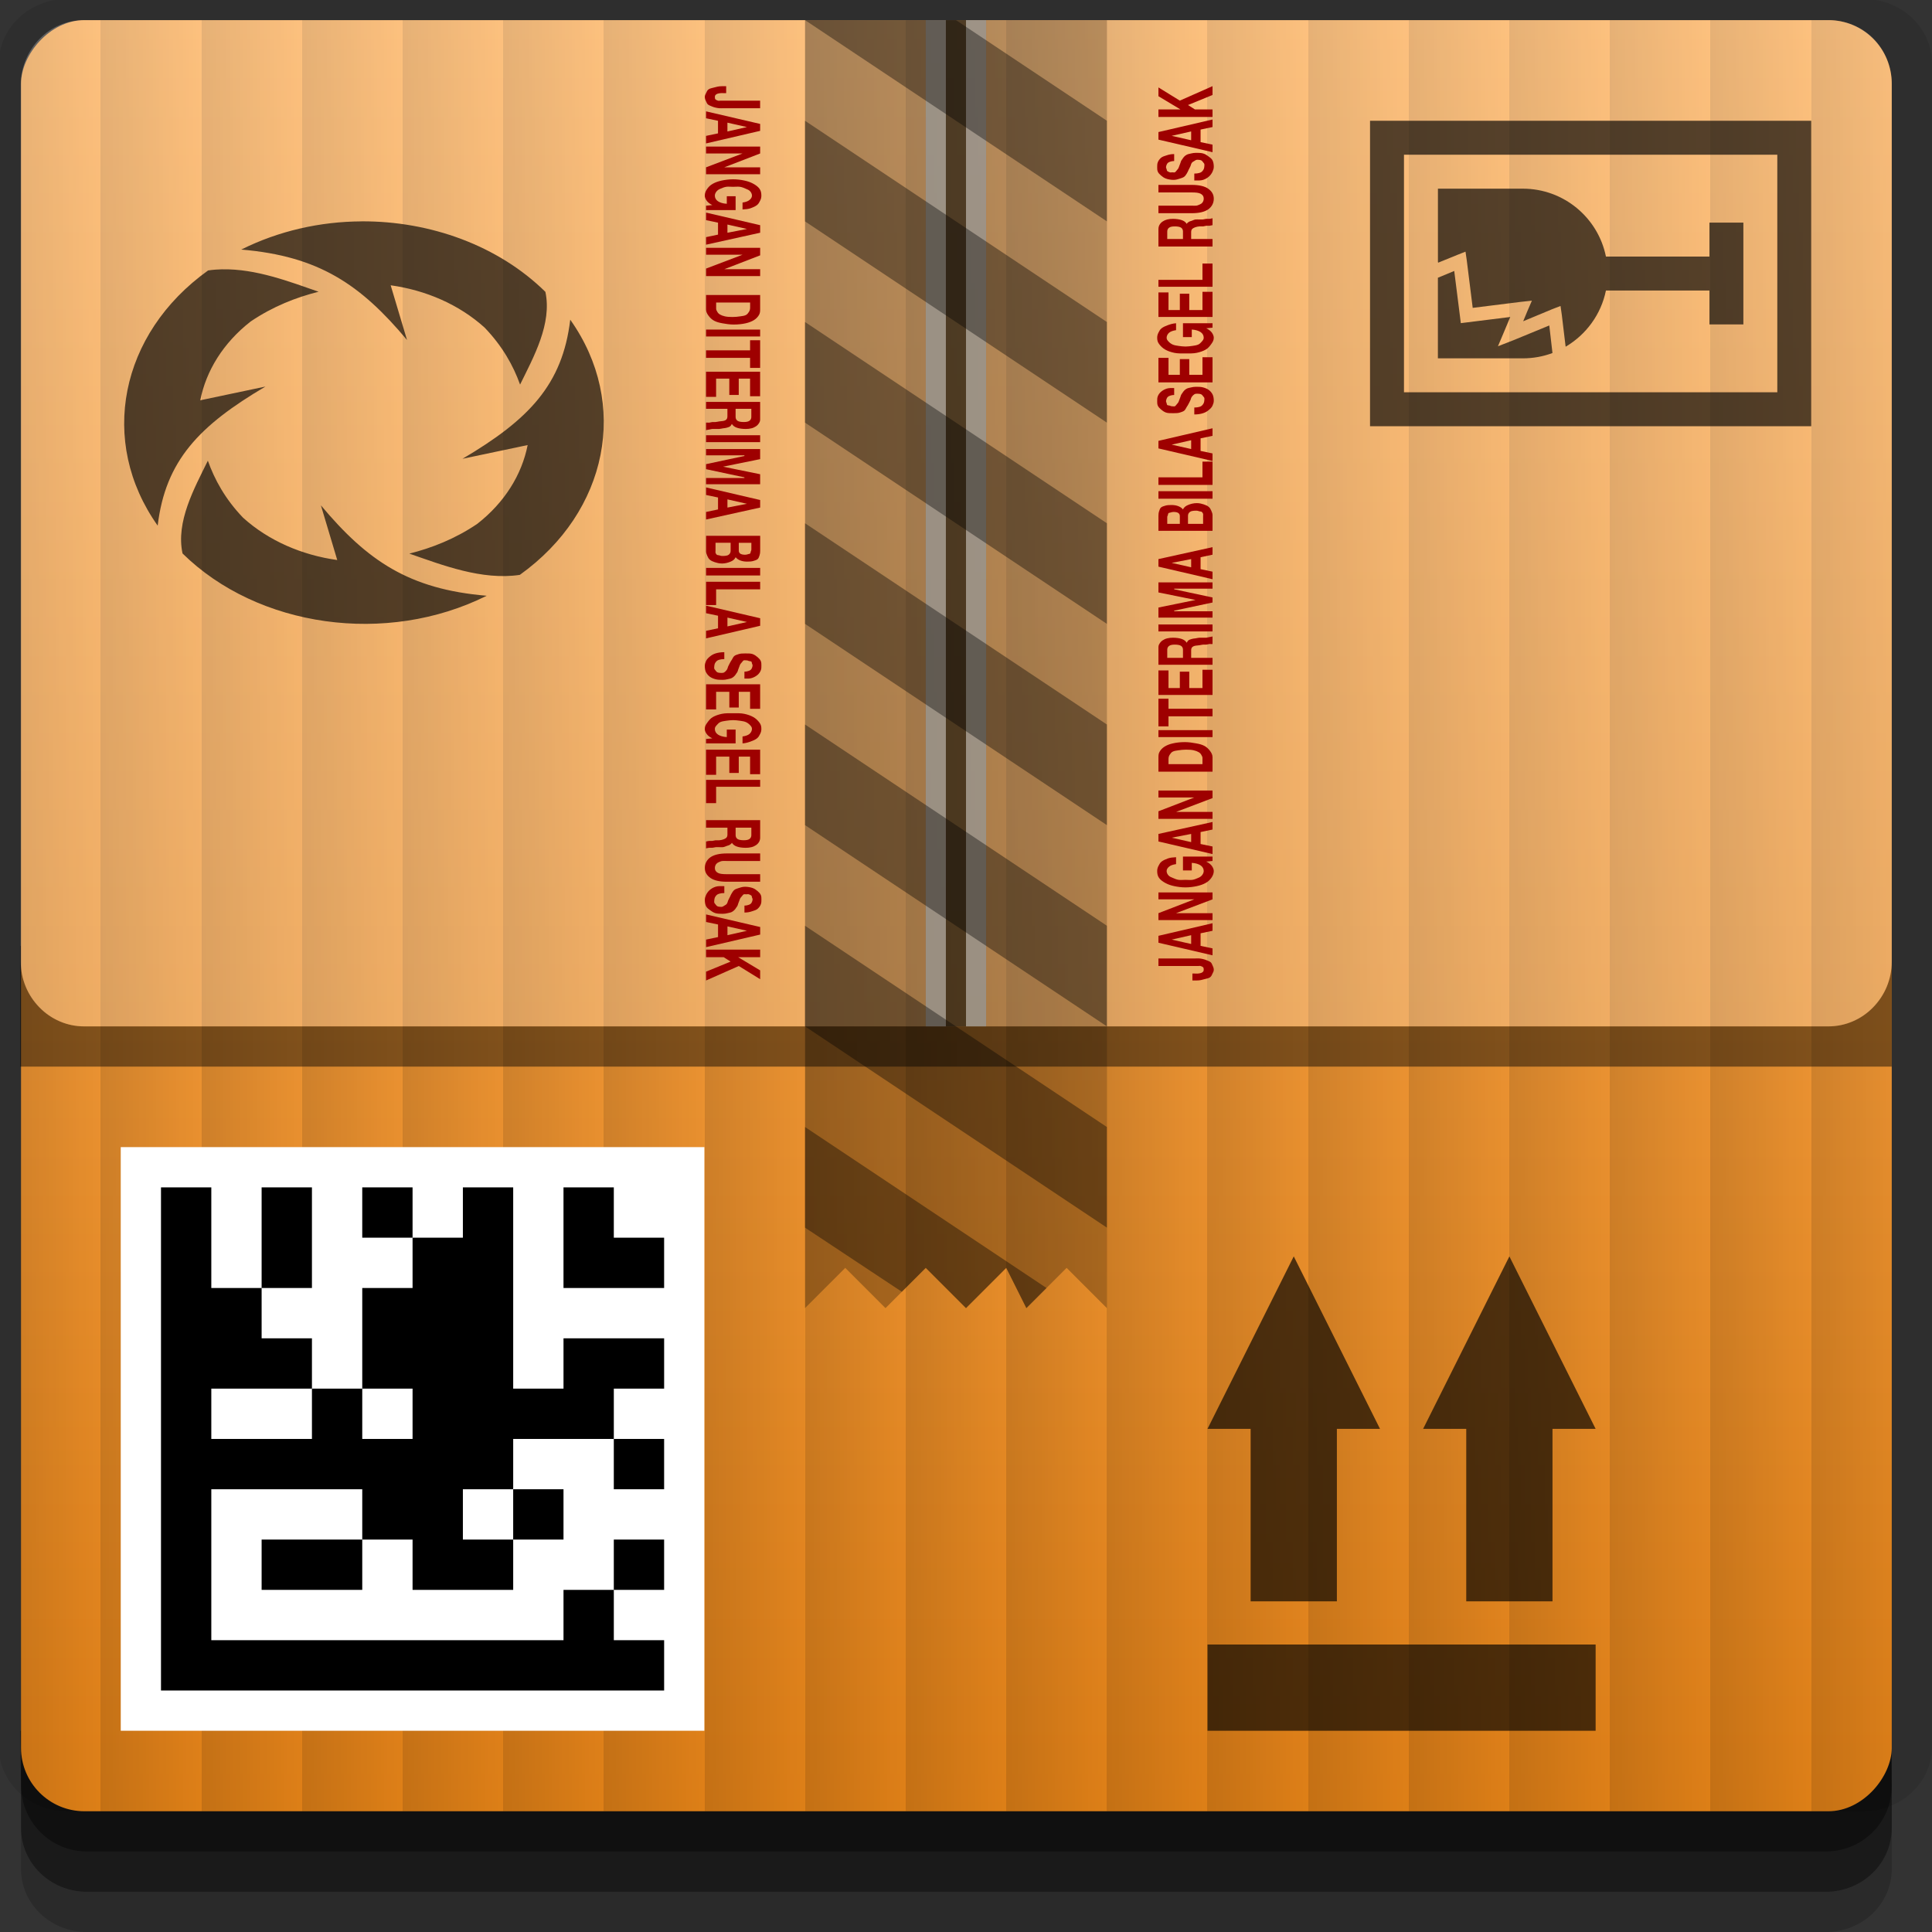 <?xml version="1.0" encoding="UTF-8" standalone="no"?>
<!-- Created with Inkscape (http://www.inkscape.org/) -->

<svg
   xmlns:dc="http://purl.org/dc/elements/1.1/"
   xmlns:cc="http://creativecommons.org/ns#"
   xmlns:rdf="http://www.w3.org/1999/02/22-rdf-syntax-ns#"
   xmlns:svg="http://www.w3.org/2000/svg"
   xmlns="http://www.w3.org/2000/svg"
   xmlns:xlink="http://www.w3.org/1999/xlink"
   xmlns:sodipodi="http://sodipodi.sourceforge.net/DTD/sodipodi-0.dtd"
   xmlns:inkscape="http://www.inkscape.org/namespaces/inkscape"
   width="96"
   height="96"
   id="svg2"
   version="1.1"
   inkscape:version="0.48.4 r9939"
   sodipodi:docname="aptdaemon-resolving.svg">
  <rect width="100%" height="100%" fill="#333333" stroke="none"/>
  <sodipodi:namedview
     id="base"
     pagecolor="#ffffff"
     bordercolor="#666666"
     borderopacity="1.0"
     inkscape:pageopacity="0.0"
     inkscape:pageshadow="2"
     inkscape:zoom="4.9899379"
     inkscape:cx="28.127362"
     inkscape:cy="51.980872"
     inkscape:document-units="px"
     inkscape:current-layer="layer1"
     showgrid="true"
     inkscape:snap-page="true"
     inkscape:snap-global="true"
     inkscape:snap-center="true"
     inkscape:snap-object-midpoints="false"
     showguides="true"
     inkscape:guide-bbox="true"
     inkscape:snap-bbox="true"
     inkscape:object-paths="true"
     inkscape:object-nodes="true"
     inkscape:window-width="1305"
     inkscape:window-height="744"
     inkscape:window-x="61"
     inkscape:window-y="24"
     inkscape:window-maximized="1"
     inkscape:snap-midpoints="false"
     inkscape:snap-grids="true"
     inkscape:snap-to-guides="false"
     inkscape:snap-nodes="false">
    <inkscape:grid
       snapvisiblegridlinesonly="true"
       enabled="true"
       visible="true"
       empspacing="5"
       id="grid3002"
       type="xygrid" />
  </sodipodi:namedview>
  <defs
     id="defs4">
    <linearGradient
       id="linearGradient3798">
      <stop
         id="stop3800"
         offset="0"
         style="stop-color:#000000;stop-opacity:0.462;" />
      <stop
         id="stop3802"
         offset="1"
         style="stop-color:#000000;stop-opacity:0;" />
    </linearGradient>
    <linearGradient
       id="linearGradient3786">
      <stop
         id="stop3788"
         offset="0"
         style="stop-color:#dd7e16;stop-opacity:1;" />
      <stop
         id="stop3790"
         offset="1"
         style="stop-color:#fcad56;stop-opacity:1;" />
    </linearGradient>
    <linearGradient
       gradientUnits="userSpaceOnUse"
       y2="-957.362"
       x2="40"
       y1="-1047.362"
       x1="40"
       id="linearGradient3792"
       xlink:href="#linearGradient3786"
       inkscape:collect="always" />
    <linearGradient
       spreadMethod="repeat"
       gradientUnits="userSpaceOnUse"
       y2="-1032.362"
       x2="10"
       y1="-1032.362"
       x1="5"
       id="linearGradient3804"
       xlink:href="#linearGradient3798"
       inkscape:collect="always" />
  </defs>
  <g
     transform="translate(0,-956.362)"
     id="layer1"
     inkscape:groupmode="layer"
     inkscape:label="Layer 1">
    <rect
       ry="0"
       y="956.362"
       x="0"
       height="96"
       width="96"
       id="rect3775"
       style="fill:#ffffff;fill-opacity:0;fill-rule:nonzero;stroke:none" />
    <path
       sodipodi:nodetypes="sssssssss"
       inkscape:connector-curvature="0"
       id="rect3772"
       d="m 3.353,956.307 c -1.884,0 -3.411,1.432 -3.411,3.198 l 0,83.659 c 0,1.766 1.527,3.198 3.411,3.198 l 89.236,0 c 1.884,0 3.411,-1.432 3.411,-3.198 l 0,-83.659 c 0,-1.766 -1.527,-3.198 -3.411,-3.198 z"
       style="fill:#000000;fill-opacity:0.096;fill-rule:nonzero;stroke:none" />
    <path
       inkscape:connector-curvature="0"
       id="rect3785"
       d="m 1.046,1041.807 0,7.422 c 0,1.739 1.462,3.134 3.285,3.134 l 86.384,0 c 1.823,0 3.285,-1.395 3.285,-3.134 l 0,-7.422 -92.954,0 z"
       style="fill:#000000;fill-opacity:0.187;fill-rule:nonzero;stroke:none" />
    <path
       inkscape:connector-curvature="0"
       id="rect3783"
       d="m 1.046,1041.807 0,5.381 c 0,1.762 1.462,3.175 3.285,3.175 l 86.384,0 c 1.823,0 3.285,-1.413 3.285,-3.175 l 0,-5.381 -92.954,0 z"
       style="fill:#000000;fill-opacity:0.384;fill-rule:nonzero;stroke:none" />
    <path
       sodipodi:nodetypes="csssscc"
       inkscape:connector-curvature="0"
       id="rect3781"
       d="m 1,1042.362 0.046,2.746 c 0.03,1.806 1.462,3.254 3.285,3.254 l 86.384,0 c 1.823,0 3.285,-1.448 3.285,-3.254 l -0.046,-2.746 z"
       style="fill:#000000;fill-opacity:0.384;fill-rule:nonzero;stroke:none" />
    <rect
       transform="scale(1,-1)"
       ry="3.151"
       y="-1046.362"
       x="1.046"
       height="89"
       width="92.954"
       id="rect2985"
       style="fill:url(#linearGradient3792);fill-opacity:1;fill-rule:nonzero;stroke:none" />
    <path
       style="fill:#000000;fill-opacity:0.452;fill-rule:evenodd;stroke:none"
       d="M 1.031 47 L 1 47 L 1 53 L 94 53 L 94 47.781 C 94 48.227 93.91 48.646 93.75 49.031 C 93.59 49.417 93.348 49.771 93.062 50.062 C 92.777 50.354 92.44 50.587 92.062 50.75 C 91.685 50.913 91.28 51 90.844 51 L 4.188 51 C 3.751 51 3.346 50.913 2.969 50.75 C 2.591 50.587 2.254 50.354 1.969 50.062 C 1.683 49.771 1.441 49.417 1.281 49.031 C 1.122 48.646 1.031 48.227 1.031 47.781 L 1.031 47 z "
       id="path3778"
       transform="translate(0,956.362)" />
    <rect
       style="fill:url(#linearGradient3804);fill-opacity:1;fill-rule:nonzero;stroke:none;opacity:0.255"
       id="rect3794"
       width="92.954"
       height="89"
       x="1.046"
       y="-1046.362"
       ry="3.151"
       transform="scale(1,-1)" />
    <path
       inkscape:connector-curvature="0"
       id="path3779"
       d="m 94,960.583 c 0,-0.891 -0.337,-1.715 -0.906,-2.296 -0.57,-0.581 -1.377,-0.925 -2.25,-0.925 l -86.656,0 c -0.873,0 -1.649,0.344 -2.219,0.925 -0.57,0.581 -0.938,1.405 -0.938,2.296 l 0,43.559 c 0,1.781 1.411,3.221 3.156,3.221 l 86.656,0 c 1.746,0 3.156,-1.439 3.156,-3.221 l 0,-43.559 z"
       style="fill:#ffffff;fill-opacity:0.237;fill-rule:nonzero;stroke:none" />
    <path
       sodipodi:nodetypes="cccccccccccc"
       inkscape:connector-curvature="0"
       id="rect3782"
       transform="translate(0,956.362)"
       d="m 40,1 0,64 2,-2 2,2 2,-2 2,2 2,-2 1,2 2,-2 2,2 0,-64 z"
       style="fill:#000000;fill-opacity:0.274;fill-rule:evenodd;stroke:none" />
    <rect
       transform="matrix(0,1,-1,0,0,0)"
       style="fill:#090800;fill-opacity:0.58;fill-rule:evenodd;stroke:none"
       id="rect3784"
       width="50"
       height="3"
       x="957.362"
       y="-49" />
    <rect
       y="-47"
       x="957.362"
       height="1"
       width="50"
       id="rect3813"
       style="fill:#ffffff;fill-opacity:0.443;fill-rule:evenodd;stroke:none"
       transform="matrix(0,1,-1,0,0,0)" />
    <rect
       transform="matrix(0,1,-1,0,0,0)"
       style="fill:#ffffff;fill-opacity:0.443;fill-rule:evenodd;stroke:none"
       id="rect3815"
       width="50"
       height="1"
       x="957.362"
       y="-49" />
    <rect
       style="fill:#ffffff;fill-opacity:1;fill-rule:evenodd;stroke:none"
       id="rect4614"
       width="29"
       height="29"
       x="6"
       y="1013.362" />
    <path
       style="fill:#000000;stroke:none"
       d="m 8,1015.362 0,2.5 0,2.5 0,2.5 0,2.5 0,2.5 0,2.5 0,2.5 0,2.5 0,2.5 0,2.5 2.5,0 2.5,0 2.5,0 2.5,0 2.5,0 2.5,0 2.5,0 2.5,0 2.5,0 2.5,0 0,-2.5 -2.5,0 0,-2.5 -2.5,0 0,2.5 -2.5,0 -2.5,0 -2.5,0 -2.5,0 -2.5,0 -2.5,0 -2.5,0 0,-2.5 0,-2.5 0,-2.5 2.5,0 2.5,0 2.5,0 0,2.5 2.5,0 0,2.5 2.5,0 2.5,0 0,-2.5 -2.5,0 0,-2.5 2.5,0 0,-2.5 2.5,0 2.5,0 0,-2.5 2.5,0 0,-2.5 -2.5,0 -2.5,0 0,2.5 -2.5,0 0,-2.5 0,-2.5 0,-2.5 0,-2.5 -2.5,0 0,2.5 -2.5,0 0,2.5 -2.5,0 0,2.5 0,2.5 2.5,0 0,2.5 -2.5,0 0,-2.5 -2.5,0 0,2.5 -2.5,0 -2.5,0 0,-2.5 2.5,0 2.5,0 0,-2.5 -2.5,0 0,-2.5 -2.5,0 0,-2.5 0,-2.5 -2.5,0 z m 5,5 2.5,0 0,-2.5 0,-2.5 -2.5,0 0,2.5 0,2.5 z m 7.5,-2.5 0,-2.5 -2.5,0 0,2.5 2.5,0 z m 10,10 0,2.5 2.5,0 0,-2.5 -2.5,0 z m -5,2.5 0,2.5 2.5,0 0,-2.5 -2.5,0 z m -7.5,2.5 -2.5,0 -2.5,0 0,2.5 2.5,0 2.5,0 0,-2.5 z m 12.5,2.5 2.5,0 0,-2.5 -2.5,0 0,2.5 z m -2.5,-20 0,2.5 0,2.5 2.5,0 2.5,0 0,-2.5 -2.5,0 0,-2.5 -2.5,0 z"
       id="rect4066"
       inkscape:connector-curvature="0" />
    <path
       style="fill:#000000;fill-opacity:0.37;fill-rule:evenodd;stroke:none"
       d="M 40 1 L 55 11 L 55 6 L 47.5 1 L 40 1 z M 40 6 L 40 11 L 55 21 L 55 16 L 40 6 z M 40 16 L 40 21 L 55 31 L 55 26 L 40 16 z M 40 26 L 40 31 L 55 41 L 55 36 L 40 26 z M 40 36 L 40 41 L 55 51 L 55 46 L 40 36 z M 40 46 L 40 51 L 55 61 L 55 56 L 40 46 z M 40 56 L 40 61 L 44.812 64.188 L 46 63 L 48 65 L 50 63 L 51 65 L 52 64 L 40 56 z "
       transform="translate(0,956.362)"
       id="path3839" />
    <path
       style="font-size:2.948px;font-style:normal;font-variant:normal;font-weight:bold;font-stretch:normal;text-align:end;line-height:125%;letter-spacing:0px;word-spacing:0px;text-anchor:end;fill:#9e0000;fill-opacity:1;stroke:none;font-family:Andale Mono;-inkscape-font-specification:Helvetica Neue LT Com Bold"
       d="M 60.25 4.281 L 58.625 5 L 57.562 4.344 L 57.562 4.781 L 58.656 5.438 L 57.562 5.438 L 57.562 5.812 L 60.25 5.812 L 60.25 5.438 L 59.375 5.438 L 59.031 5.219 L 60.25 4.719 L 60.25 4.281 z M 60.25 5.938 L 57.562 6.562 L 57.562 6.938 L 60.25 7.562 L 60.25 7.188 L 59.656 7.062 L 59.656 6.438 L 60.25 6.312 L 60.25 5.938 z M 59.188 6.531 L 59.188 6.969 L 58.219 6.75 L 59.188 6.531 z M 59.438 7.594 C 59.337 7.594 59.263 7.607 59.188 7.625 C 59.11 7.643 59.024 7.657 58.969 7.688 C 58.913 7.717 58.881 7.744 58.844 7.781 C 58.806 7.817 58.773 7.869 58.75 7.906 C 58.725 7.942 58.7 7.968 58.688 8 C 58.672 8.032 58.664 8.074 58.656 8.094 C 58.614 8.197 58.59 8.279 58.562 8.344 C 58.532 8.407 58.494 8.432 58.469 8.469 C 58.441 8.504 58.408 8.55 58.375 8.562 C 58.342 8.575 58.303 8.563 58.25 8.562 C 58.195 8.563 58.163 8.578 58.125 8.562 C 58.085 8.547 58.025 8.523 58 8.5 C 57.975 8.475 57.979 8.435 57.969 8.406 C 57.959 8.377 57.938 8.342 57.938 8.312 C 57.938 8.269 57.956 8.226 57.969 8.188 C 57.981 8.149 58.001 8.123 58.031 8.094 C 58.061 8.065 58.103 8.048 58.156 8.031 C 58.209 8.013 58.263 8.003 58.344 8 L 58.344 7.656 C 58.188 7.656 58.077 7.682 57.969 7.719 C 57.858 7.754 57.758 7.782 57.688 7.844 C 57.617 7.905 57.561 7.983 57.531 8.062 C 57.499 8.141 57.5 8.226 57.5 8.312 C 57.5 8.386 57.499 8.457 57.531 8.531 C 57.564 8.605 57.62 8.66 57.688 8.719 C 57.755 8.777 57.834 8.838 57.938 8.875 C 58.038 8.91 58.174 8.938 58.312 8.938 C 58.438 8.938 58.54 8.903 58.625 8.875 C 58.71 8.846 58.786 8.827 58.844 8.781 C 58.902 8.735 58.931 8.683 58.969 8.625 C 59.004 8.567 59.037 8.499 59.062 8.438 C 59.09 8.378 59.134 8.308 59.156 8.25 C 59.176 8.192 59.186 8.14 59.219 8.094 C 59.249 8.048 59.299 8.028 59.344 8 C 59.389 7.971 59.427 7.938 59.5 7.938 C 59.568 7.938 59.642 7.947 59.688 7.969 C 59.73 7.99 59.756 8.03 59.781 8.062 C 59.806 8.095 59.834 8.119 59.844 8.156 C 59.851 8.193 59.844 8.218 59.844 8.25 C 59.844 8.299 59.83 8.362 59.812 8.406 C 59.792 8.449 59.756 8.497 59.719 8.531 C 59.679 8.564 59.657 8.574 59.594 8.594 C 59.531 8.614 59.434 8.625 59.344 8.625 L 59.344 8.969 C 59.51 8.97 59.661 8.976 59.781 8.938 C 59.902 8.898 59.985 8.846 60.062 8.781 C 60.14 8.717 60.212 8.616 60.25 8.531 C 60.288 8.445 60.312 8.372 60.312 8.281 C 60.312 8.169 60.293 8.053 60.25 7.969 C 60.205 7.883 60.138 7.838 60.062 7.781 C 59.985 7.723 59.887 7.654 59.781 7.625 C 59.676 7.596 59.561 7.594 59.438 7.594 z M 57.562 9.188 L 57.562 9.562 L 59.219 9.562 C 59.42 9.563 59.561 9.576 59.656 9.625 C 59.749 9.674 59.812 9.746 59.812 9.875 C 59.812 9.949 59.783 10.018 59.75 10.062 C 59.717 10.106 59.68 10.132 59.625 10.156 C 59.57 10.181 59.508 10.211 59.438 10.219 C 59.367 10.226 59.292 10.219 59.219 10.219 L 57.562 10.219 L 57.562 10.594 L 59.219 10.594 C 59.586 10.594 59.853 10.528 60.031 10.406 C 60.207 10.283 60.312 10.098 60.312 9.875 C 60.312 9.655 60.21 9.5 60.031 9.375 C 59.853 9.25 59.583 9.188 59.219 9.188 L 57.562 9.188 z M 60.25 10.844 C 60.212 10.861 60.149 10.866 60.094 10.875 C 60.038 10.883 59.995 10.87 59.938 10.875 C 59.877 10.878 59.808 10.905 59.75 10.906 C 59.692 10.908 59.636 10.905 59.594 10.906 C 59.526 10.909 59.472 10.897 59.406 10.906 C 59.338 10.914 59.277 10.95 59.219 10.969 C 59.161 10.987 59.103 11.002 59.062 11.031 C 59.02 11.06 58.989 11.08 58.969 11.125 C 58.908 11.033 58.834 10.977 58.719 10.938 C 58.603 10.896 58.44 10.875 58.281 10.875 C 58.181 10.875 58.09 10.883 58 10.906 C 57.91 10.928 57.849 10.957 57.781 11 C 57.713 11.042 57.663 11.096 57.625 11.156 C 57.585 11.215 57.563 11.301 57.562 11.375 L 57.562 12.25 L 60.25 12.25 L 60.25 11.875 L 59.188 11.875 L 59.188 11.531 C 59.188 11.441 59.216 11.384 59.281 11.344 C 59.347 11.304 59.453 11.262 59.594 11.25 C 59.647 11.245 59.721 11.252 59.781 11.25 L 59.938 11.219 C 59.993 11.214 60.041 11.223 60.094 11.219 C 60.144 11.213 60.207 11.198 60.25 11.188 L 60.25 10.844 z M 58.375 11.25 C 58.511 11.25 58.627 11.269 58.688 11.312 C 58.748 11.354 58.781 11.419 58.781 11.5 L 58.781 11.875 L 58 11.875 L 58 11.5 C 58 11.419 58.033 11.354 58.094 11.312 C 58.152 11.269 58.244 11.25 58.375 11.25 z M 59.75 13.094 L 59.75 13.906 L 57.562 13.906 L 57.562 14.25 L 60.25 14.25 L 60.25 13.094 L 59.75 13.094 z M 59.75 14.5 L 59.75 15.406 L 59.094 15.406 L 59.094 14.594 L 58.625 14.594 L 58.625 15.406 L 58.062 15.406 L 58.062 14.531 L 57.562 14.531 L 57.562 15.75 L 60.25 15.75 L 60.25 14.5 L 59.75 14.5 z M 58.438 16.062 C 58.284 16.072 58.149 16.113 58.031 16.156 C 57.913 16.198 57.799 16.249 57.719 16.312 C 57.638 16.376 57.603 16.451 57.562 16.531 C 57.52 16.61 57.5 16.697 57.5 16.781 C 57.5 16.909 57.521 16.994 57.594 17.094 C 57.667 17.194 57.778 17.306 57.906 17.375 C 58.034 17.444 58.17 17.494 58.344 17.531 C 58.517 17.568 58.708 17.562 58.906 17.562 C 59.1 17.562 59.298 17.568 59.469 17.531 C 59.64 17.494 59.781 17.444 59.906 17.375 C 60.032 17.306 60.115 17.194 60.188 17.094 C 60.26 16.994 60.312 16.909 60.312 16.781 C 60.312 16.701 60.274 16.61 60.219 16.531 C 60.163 16.453 60.073 16.377 59.938 16.312 L 60.25 16.281 L 60.25 16.062 L 58.781 16.062 L 58.781 16.75 L 59.219 16.75 L 59.219 16.375 C 59.407 16.386 59.556 16.434 59.656 16.5 C 59.754 16.566 59.812 16.663 59.812 16.781 C 59.812 16.863 59.769 16.912 59.719 16.969 C 59.666 17.026 59.617 17.09 59.531 17.125 C 59.446 17.16 59.356 17.171 59.25 17.188 C 59.142 17.203 59.019 17.219 58.906 17.219 C 58.788 17.219 58.673 17.203 58.562 17.188 C 58.452 17.171 58.367 17.16 58.281 17.125 C 58.193 17.09 58.113 17.026 58.062 16.969 C 58.01 16.912 57.969 16.863 57.969 16.781 C 57.969 16.695 58.018 16.593 58.094 16.531 C 58.169 16.468 58.287 16.428 58.438 16.406 L 58.438 16.062 z M 59.75 17.75 L 59.75 18.625 L 59.094 18.625 L 59.094 17.844 L 58.625 17.844 L 58.625 18.625 L 58.062 18.625 L 58.062 17.781 L 57.562 17.781 L 57.562 19 L 60.25 19 L 60.25 17.75 L 59.75 17.75 z M 59.438 19.219 C 59.337 19.219 59.263 19.232 59.188 19.25 C 59.11 19.268 59.024 19.282 58.969 19.312 C 58.913 19.342 58.881 19.369 58.844 19.406 C 58.806 19.442 58.773 19.494 58.75 19.531 C 58.725 19.567 58.7 19.593 58.688 19.625 C 58.672 19.657 58.664 19.699 58.656 19.719 C 58.614 19.822 58.59 19.904 58.562 19.969 C 58.532 20.032 58.494 20.057 58.469 20.094 C 58.441 20.129 58.408 20.175 58.375 20.188 C 58.342 20.2 58.303 20.188 58.25 20.188 C 58.195 20.188 58.163 20.172 58.125 20.156 C 58.085 20.141 58.025 20.148 58 20.125 C 57.975 20.1 57.979 20.06 57.969 20.031 C 57.959 20.002 57.938 19.967 57.938 19.938 C 57.938 19.894 57.956 19.851 57.969 19.812 C 57.981 19.774 58.001 19.748 58.031 19.719 C 58.061 19.69 58.103 19.673 58.156 19.656 C 58.209 19.638 58.263 19.628 58.344 19.625 L 58.344 19.281 C 58.188 19.281 58.077 19.276 57.969 19.312 C 57.858 19.348 57.758 19.407 57.688 19.469 C 57.617 19.53 57.561 19.608 57.531 19.688 C 57.499 19.766 57.5 19.851 57.5 19.938 C 57.5 20.011 57.499 20.082 57.531 20.156 C 57.564 20.23 57.62 20.285 57.688 20.344 C 57.755 20.402 57.834 20.463 57.938 20.5 C 58.038 20.535 58.174 20.531 58.312 20.531 C 58.438 20.531 58.54 20.528 58.625 20.5 C 58.71 20.471 58.786 20.452 58.844 20.406 C 58.902 20.36 58.931 20.277 58.969 20.219 C 59.004 20.16 59.037 20.124 59.062 20.062 C 59.09 20.003 59.134 19.933 59.156 19.875 C 59.176 19.817 59.186 19.765 59.219 19.719 C 59.249 19.673 59.299 19.621 59.344 19.594 C 59.389 19.565 59.427 19.563 59.5 19.562 C 59.568 19.563 59.642 19.572 59.688 19.594 C 59.73 19.615 59.756 19.655 59.781 19.688 C 59.806 19.72 59.834 19.744 59.844 19.781 C 59.851 19.818 59.844 19.843 59.844 19.875 C 59.844 19.924 59.83 19.987 59.812 20.031 C 59.792 20.074 59.756 20.122 59.719 20.156 C 59.679 20.189 59.657 20.199 59.594 20.219 C 59.531 20.239 59.434 20.25 59.344 20.25 L 59.344 20.594 C 59.51 20.595 59.661 20.57 59.781 20.531 C 59.902 20.491 59.985 20.44 60.062 20.375 C 60.14 20.31 60.212 20.241 60.25 20.156 C 60.288 20.07 60.312 19.997 60.312 19.906 C 60.312 19.794 60.293 19.678 60.25 19.594 C 60.205 19.508 60.138 19.432 60.062 19.375 C 59.985 19.317 59.887 19.279 59.781 19.25 C 59.676 19.221 59.561 19.219 59.438 19.219 z M 60.25 21.281 L 57.562 21.906 L 57.562 22.281 L 60.25 22.906 L 60.25 22.531 L 59.656 22.406 L 59.656 21.781 L 60.25 21.656 L 60.25 21.281 z M 59.188 21.875 L 59.188 22.312 L 58.219 22.094 L 59.188 21.875 z M 59.75 22.938 L 59.75 23.719 L 57.562 23.719 L 57.562 24.094 L 60.25 24.094 L 60.25 22.938 L 59.75 22.938 z M 57.562 24.406 L 57.562 24.781 L 60.25 24.781 L 60.25 24.406 L 57.562 24.406 z M 59.469 25 C 59.3 25 59.149 25.043 59.031 25.094 C 58.911 25.143 58.829 25.211 58.781 25.312 C 58.723 25.24 58.653 25.195 58.562 25.156 C 58.47 25.118 58.352 25.094 58.219 25.094 C 58.093 25.094 57.992 25.099 57.906 25.125 C 57.821 25.15 57.738 25.173 57.688 25.219 C 57.635 25.265 57.616 25.342 57.594 25.406 C 57.571 25.471 57.563 25.547 57.562 25.625 L 57.562 26.375 L 60.25 26.375 L 60.25 25.594 C 60.25 25.52 60.218 25.444 60.188 25.375 C 60.157 25.304 60.125 25.241 60.062 25.188 C 60 25.132 59.91 25.095 59.812 25.062 C 59.712 25.03 59.604 25 59.469 25 z M 59.438 25.375 C 59.508 25.375 59.549 25.391 59.594 25.406 C 59.639 25.42 59.691 25.413 59.719 25.438 C 59.744 25.462 59.769 25.499 59.781 25.531 C 59.791 25.564 59.781 25.59 59.781 25.625 L 59.781 26.031 L 59.031 26.031 L 59.031 25.625 C 59.031 25.547 59.065 25.485 59.125 25.438 C 59.183 25.39 59.299 25.375 59.438 25.375 z M 58.312 25.438 C 58.426 25.438 58.512 25.458 58.562 25.5 C 58.613 25.542 58.625 25.592 58.625 25.656 L 58.625 26.031 L 58 26.031 L 58 25.688 C 58 25.655 58.021 25.623 58.031 25.594 C 58.039 25.563 58.04 25.523 58.062 25.5 C 58.085 25.477 58.116 25.483 58.156 25.469 C 58.196 25.455 58.25 25.438 58.312 25.438 z M 60.25 27.188 L 57.562 27.781 L 57.562 28.156 L 60.25 28.781 L 60.25 28.406 L 59.656 28.281 L 59.656 27.688 L 60.25 27.562 L 60.25 27.188 z M 59.188 27.781 L 59.188 28.188 L 58.219 27.969 L 59.188 27.781 z M 57.562 28.938 L 57.562 29.438 L 59.406 29.812 L 57.562 30.188 L 57.562 30.688 L 60.25 30.688 L 60.25 30.375 L 58.344 30.375 L 58.344 30.344 L 60.25 29.938 L 60.25 29.688 L 58.344 29.281 L 58.344 29.25 L 60.25 29.25 L 60.25 28.938 L 57.562 28.938 z M 57.562 31.031 L 57.562 31.375 L 60.25 31.375 L 60.25 31.031 L 57.562 31.031 z M 60.25 31.625 C 60.212 31.642 60.149 31.647 60.094 31.656 C 60.038 31.664 59.995 31.683 59.938 31.688 C 59.877 31.691 59.808 31.686 59.75 31.688 C 59.692 31.689 59.636 31.686 59.594 31.688 C 59.526 31.691 59.472 31.71 59.406 31.719 C 59.338 31.726 59.277 31.732 59.219 31.75 C 59.161 31.768 59.103 31.783 59.062 31.812 C 59.02 31.842 58.989 31.893 58.969 31.938 C 58.908 31.845 58.834 31.79 58.719 31.75 C 58.603 31.708 58.44 31.688 58.281 31.688 C 58.181 31.688 58.09 31.696 58 31.719 C 57.91 31.74 57.849 31.769 57.781 31.812 C 57.713 31.854 57.663 31.909 57.625 31.969 C 57.585 32.027 57.563 32.082 57.562 32.156 L 57.562 33.031 L 60.25 33.031 L 60.25 32.688 L 59.188 32.688 L 59.188 32.312 C 59.188 32.222 59.216 32.165 59.281 32.125 C 59.347 32.085 59.453 32.075 59.594 32.062 C 59.647 32.058 59.721 32.033 59.781 32.031 L 59.938 32.031 C 59.993 32.027 60.041 32.005 60.094 32 C 60.144 31.994 60.207 32.011 60.25 32 L 60.25 31.625 z M 58.375 32.031 C 58.511 32.031 58.627 32.051 58.688 32.094 C 58.748 32.135 58.781 32.2 58.781 32.281 L 58.781 32.688 L 58 32.688 L 58 32.281 C 58 32.2 58.033 32.135 58.094 32.094 C 58.152 32.051 58.244 32.031 58.375 32.031 z M 59.75 33.281 L 59.75 34.188 L 59.094 34.188 L 59.094 33.375 L 58.625 33.375 L 58.625 34.188 L 58.062 34.188 L 58.062 33.312 L 57.562 33.312 L 57.562 34.531 L 60.25 34.531 L 60.25 33.281 L 59.75 33.281 z M 57.562 34.719 L 57.562 36.094 L 58.062 36.094 L 58.062 35.594 L 60.25 35.594 L 60.25 35.219 L 58.062 35.219 L 58.062 34.719 L 57.562 34.719 z M 57.562 36.281 L 57.562 36.625 L 60.25 36.625 L 60.25 36.281 L 57.562 36.281 z M 58.875 36.875 C 58.651 36.875 58.447 36.899 58.281 36.938 C 58.115 36.974 57.986 37.026 57.875 37.094 C 57.764 37.16 57.68 37.252 57.625 37.344 C 57.57 37.434 57.563 37.519 57.562 37.625 L 57.562 38.344 L 60.25 38.344 L 60.25 37.625 C 60.25 37.499 60.193 37.405 60.125 37.312 C 60.055 37.219 59.964 37.124 59.844 37.062 C 59.723 36.999 59.603 36.968 59.438 36.938 C 59.272 36.907 59.071 36.875 58.875 36.875 z M 58.938 37.25 C 59.086 37.25 59.209 37.258 59.312 37.281 C 59.416 37.304 59.497 37.337 59.562 37.375 C 59.625 37.413 59.66 37.451 59.688 37.5 C 59.715 37.549 59.75 37.604 59.75 37.656 L 59.75 37.969 L 58.062 37.969 L 58.062 37.719 C 58.063 37.63 58.082 37.56 58.125 37.5 C 58.165 37.439 58.203 37.381 58.281 37.344 C 58.359 37.307 58.452 37.297 58.562 37.281 C 58.671 37.264 58.802 37.25 58.938 37.25 z M 57.562 39.281 L 57.562 39.625 L 59.344 39.625 L 57.562 40.312 L 57.562 40.688 L 60.25 40.688 L 60.25 40.344 L 58.438 40.344 L 60.25 39.656 L 60.25 39.281 L 57.562 39.281 z M 60.25 40.844 L 57.562 41.438 L 57.562 41.812 L 60.25 42.438 L 60.25 42.062 L 59.656 41.938 L 59.656 41.344 L 60.25 41.219 L 60.25 40.844 z M 59.188 41.438 L 59.188 41.844 L 58.219 41.625 L 59.188 41.438 z M 58.781 42.562 L 58.781 43.25 L 59.219 43.25 L 59.219 42.875 C 59.407 42.886 59.556 42.934 59.656 43 C 59.754 43.066 59.812 43.163 59.812 43.281 C 59.812 43.363 59.769 43.443 59.719 43.5 C 59.666 43.557 59.617 43.59 59.531 43.625 C 59.446 43.66 59.356 43.702 59.25 43.719 C 59.142 43.734 59.019 43.719 58.906 43.719 C 58.788 43.719 58.673 43.734 58.562 43.719 C 58.452 43.702 58.367 43.66 58.281 43.625 C 58.193 43.59 58.113 43.557 58.062 43.5 C 58.01 43.443 57.969 43.363 57.969 43.281 C 57.969 43.195 58.018 43.124 58.094 43.062 C 58.169 42.999 58.287 42.959 58.438 42.938 L 58.438 42.594 C 58.284 42.603 58.149 42.613 58.031 42.656 C 57.913 42.698 57.799 42.749 57.719 42.812 C 57.638 42.876 57.603 42.951 57.562 43.031 C 57.52 43.11 57.5 43.197 57.5 43.281 C 57.5 43.409 57.521 43.525 57.594 43.625 C 57.667 43.725 57.778 43.806 57.906 43.875 C 58.034 43.944 58.17 43.994 58.344 44.031 C 58.517 44.068 58.708 44.094 58.906 44.094 C 59.1 44.094 59.298 44.068 59.469 44.031 C 59.64 43.994 59.781 43.944 59.906 43.875 C 60.032 43.806 60.115 43.725 60.188 43.625 C 60.26 43.525 60.312 43.409 60.312 43.281 C 60.312 43.201 60.274 43.11 60.219 43.031 C 60.163 42.953 60.073 42.877 59.938 42.812 L 60.25 42.781 L 60.25 42.562 L 58.781 42.562 z M 57.562 44.344 L 57.562 44.688 L 59.344 44.688 L 57.562 45.375 L 57.562 45.719 L 60.25 45.719 L 60.25 45.375 L 58.438 45.375 L 60.25 44.688 L 60.25 44.344 L 57.562 44.344 z M 60.25 45.875 L 57.562 46.5 L 57.562 46.844 L 60.25 47.469 L 60.25 47.125 L 59.656 47 L 59.656 46.375 L 60.25 46.25 L 60.25 45.875 z M 59.188 46.469 L 59.188 46.906 L 58.219 46.688 L 59.188 46.469 z M 57.562 47.625 L 57.562 48 L 59.375 48 C 59.423 48 59.478 47.997 59.531 48 C 59.582 48.002 59.611 47.988 59.656 48 C 59.699 48.011 59.754 48.036 59.781 48.062 C 59.809 48.089 59.812 48.14 59.812 48.188 C 59.812 48.231 59.804 48.254 59.781 48.281 C 59.759 48.307 59.725 48.328 59.688 48.344 C 59.647 48.359 59.587 48.369 59.531 48.375 C 59.476 48.381 59.44 48.375 59.375 48.375 L 59.25 48.375 L 59.25 48.719 L 59.469 48.719 C 59.617 48.719 59.738 48.687 59.844 48.656 C 59.947 48.626 60.057 48.613 60.125 48.562 C 60.193 48.512 60.22 48.44 60.25 48.375 C 60.283 48.31 60.312 48.257 60.312 48.188 C 60.312 48.106 60.28 48.027 60.25 47.969 C 60.222 47.909 60.204 47.852 60.156 47.812 C 60.106 47.771 60.029 47.743 59.969 47.719 C 59.906 47.694 59.849 47.669 59.781 47.656 C 59.713 47.642 59.662 47.63 59.594 47.625 C 59.526 47.62 59.464 47.625 59.406 47.625 L 57.562 47.625 z "
       transform="translate(0,956.362)"
       id="text3842" />
    <path
       id="path3847"
       d="m 35.085,1005.081 1.625,-0.719 1.062,0.656 0,-0.438 -1.094,-0.656 1.094,0 0,-0.375 -2.688,0 0,0.375 0.875,0 0.344,0.219 -1.219,0.5 0,0.438 z m 0,-1.656 2.688,-0.625 0,-0.375 -2.688,-0.625 0,0.375 0.594,0.125 0,0.625 -0.594,0.125 0,0.375 z m 1.062,-0.594 0,-0.438 0.969,0.219 -0.969,0.219 z m -0.25,-1.062 c 0.101,0 0.175,-0.013 0.25,-0.031 0.078,-0.018 0.163,-0.032 0.219,-0.062 0.055,-0.029 0.087,-0.057 0.125,-0.094 0.038,-0.035 0.071,-0.088 0.094,-0.125 0.025,-0.035 0.05,-0.062 0.062,-0.094 0.015,-0.032 0.024,-0.074 0.031,-0.094 0.043,-0.103 0.066,-0.185 0.094,-0.25 0.03,-0.063 0.069,-0.088 0.094,-0.125 0.028,-0.035 0.061,-0.082 0.094,-0.094 0.033,-0.012 0.072,0 0.125,0 0.055,0 0.087,-0.015 0.125,0 0.04,0.015 0.1,0.039 0.125,0.062 0.025,0.025 0.021,0.064 0.031,0.094 0.01,0.029 0.031,0.064 0.031,0.094 -10e-6,0.043 -0.019,0.087 -0.031,0.125 -0.013,0.038 -0.032,0.064 -0.062,0.094 -0.03,0.029 -0.072,0.046 -0.125,0.062 -0.053,0.018 -0.107,0.028 -0.188,0.031 l 0,0.344 c 0.156,0 0.267,-0.026 0.375,-0.062 0.111,-0.035 0.211,-0.063 0.281,-0.125 0.07,-0.062 0.126,-0.139 0.156,-0.219 0.033,-0.078 0.031,-0.164 0.031,-0.25 -10e-6,-0.074 10e-4,-0.145 -0.031,-0.219 -0.033,-0.074 -0.088,-0.129 -0.156,-0.188 -0.068,-0.058 -0.147,-0.119 -0.25,-0.156 -0.101,-0.035 -0.237,-0.062 -0.375,-0.062 -0.126,0 -0.227,0.035 -0.312,0.062 -0.085,0.029 -0.161,0.048 -0.219,0.094 -0.058,0.046 -0.087,0.098 -0.125,0.156 -0.035,0.058 -0.069,0.126 -0.094,0.188 -0.028,0.06 -0.071,0.129 -0.094,0.188 -0.02,0.058 -0.03,0.11 -0.062,0.156 -0.03,0.046 -0.08,0.066 -0.125,0.094 -0.045,0.029 -0.083,0.062 -0.156,0.062 -0.068,0 -0.142,-0.01 -0.188,-0.031 -0.043,-0.022 -0.069,-0.062 -0.094,-0.094 -0.025,-0.032 -0.052,-0.057 -0.062,-0.094 -0.008,-0.037 0,-0.062 0,-0.094 0,-0.049 0.014,-0.112 0.031,-0.156 0.02,-0.043 0.056,-0.091 0.094,-0.125 0.04,-0.032 0.062,-0.043 0.125,-0.062 0.063,-0.02 0.16,-0.031 0.25,-0.031 l 0,-0.344 c -0.166,0 -0.317,-0.01 -0.438,0.031 -0.121,0.04 -0.203,0.092 -0.281,0.156 -0.078,0.064 -0.15,0.165 -0.188,0.25 -0.038,0.086 -0.062,0.159 -0.062,0.25 0,0.112 0.02,0.228 0.062,0.312 0.045,0.086 0.112,0.131 0.188,0.188 0.078,0.058 0.176,0.127 0.281,0.156 0.106,0.029 0.221,0.031 0.344,0.031 z m 1.875,-1.594 0,-0.375 -1.656,0 c -0.201,0 -0.342,-0.013 -0.438,-0.062 -0.093,-0.049 -0.156,-0.121 -0.156,-0.25 0,-0.074 0.03,-0.143 0.062,-0.188 0.033,-0.043 0.07,-0.069 0.125,-0.094 0.055,-0.025 0.117,-0.055 0.188,-0.062 0.07,-0.008 0.146,0 0.219,0 l 1.656,0 0,-0.375 -1.656,0 c -0.367,0 -0.634,0.066 -0.812,0.188 -0.176,0.123 -0.281,0.308 -0.281,0.531 0,0.22 0.103,0.375 0.281,0.5 0.178,0.124 0.448,0.187 0.812,0.187 l 1.656,0 z m -2.688,-1.656 c 0.038,-0.017 0.101,-0.022 0.156,-0.031 0.055,-0.008 0.098,0.005 0.156,0 0.06,-0.003 0.13,-0.03 0.188,-0.031 0.058,-10e-4 0.114,10e-4 0.156,0 0.068,-0.003 0.122,0.009 0.188,0 0.068,-0.008 0.13,-0.044 0.188,-0.062 0.058,-0.018 0.116,-0.033 0.156,-0.062 0.043,-0.029 0.074,-0.049 0.094,-0.094 0.06,0.092 0.134,0.148 0.25,0.188 0.116,0.042 0.279,0.062 0.438,0.062 0.101,0 0.191,-0.008 0.281,-0.031 0.09,-0.021 0.151,-0.051 0.219,-0.094 0.068,-0.042 0.119,-0.096 0.156,-0.156 0.04,-0.058 0.062,-0.145 0.062,-0.219 l 0,-0.875 -2.688,0 0,0.375 1.062,0 0,0.344 c -1e-5,0.091 -0.028,0.148 -0.094,0.188 -0.065,0.04 -0.172,0.082 -0.312,0.094 -0.053,0.005 -0.127,-10e-4 -0.188,0 l -0.156,0.031 c -0.055,0.005 -0.103,-0.005 -0.156,0 -0.05,0.006 -0.114,0.021 -0.156,0.031 l 0,0.344 z m 1.875,-0.406 c -0.136,0 -0.252,-0.019 -0.312,-0.062 -0.06,-0.042 -0.094,-0.106 -0.094,-0.188 l 0,-0.375 0.781,0 0,0.375 c -10e-6,0.082 -0.034,0.146 -0.094,0.188 -0.058,0.043 -0.151,0.062 -0.281,0.062 z m -1.375,-1.844 0,-0.812 2.188,0 0,-0.344 -2.688,0 0,1.156 0.5,0 z m 0,-1.406 0,-0.906 0.656,0 0,0.812 0.469,0 0,-0.812 0.562,0 0,0.875 0.5,0 0,-1.219 -2.688,0 0,1.25 0.5,0 z m 1.312,-1.562 c 0.153,-0.009 0.288,-0.051 0.406,-0.094 0.118,-0.042 0.232,-0.093 0.312,-0.156 0.08,-0.063 0.116,-0.139 0.156,-0.219 0.043,-0.078 0.062,-0.165 0.062,-0.25 -10e-6,-0.128 -0.021,-0.213 -0.094,-0.312 -0.073,-0.1 -0.184,-0.212 -0.312,-0.281 -0.128,-0.069 -0.264,-0.119 -0.438,-0.156 -0.173,-0.037 -0.364,-0.031 -0.562,-0.031 -0.193,0 -0.392,-0.006 -0.562,0.031 -0.171,0.037 -0.312,0.087 -0.438,0.156 -0.126,0.069 -0.208,0.181 -0.281,0.281 -0.073,0.1 -0.125,0.185 -0.125,0.312 0,0.08 0.038,0.172 0.094,0.25 0.055,0.078 0.146,0.154 0.281,0.219 l -0.312,0.031 0,0.219 1.469,0 0,-0.688 -0.438,0 0,0.375 c -0.188,-0.011 -0.337,-0.059 -0.438,-0.125 -0.098,-0.066 -0.156,-0.163 -0.156,-0.281 0,-0.082 0.043,-0.131 0.094,-0.188 0.053,-0.057 0.102,-0.121 0.188,-0.156 0.085,-0.035 0.176,-0.046 0.281,-0.062 0.108,-0.015 0.231,-0.031 0.344,-0.031 0.118,0 0.233,0.016 0.344,0.031 0.111,0.017 0.196,0.027 0.281,0.062 0.088,0.035 0.168,0.099 0.219,0.156 0.053,0.057 0.094,0.106 0.094,0.188 -1e-5,0.086 -0.05,0.189 -0.125,0.25 -0.075,0.063 -0.193,0.103 -0.344,0.125 l 0,0.344 z m -1.312,-1.688 0,-0.875 0.656,0 0,0.781 0.469,0 0,-0.781 0.562,0 0,0.844 0.5,0 0,-1.219 -2.688,0 0,1.25 0.5,0 z m 0.312,-1.469 c 0.101,0 0.175,-0.013 0.25,-0.031 0.078,-0.018 0.163,-0.032 0.219,-0.062 0.055,-0.029 0.087,-0.057 0.125,-0.094 0.038,-0.035 0.071,-0.088 0.094,-0.125 0.025,-0.035 0.05,-0.061 0.062,-0.094 0.015,-0.032 0.024,-0.074 0.031,-0.094 0.043,-0.103 0.066,-0.185 0.094,-0.25 0.03,-0.063 0.069,-0.088 0.094,-0.125 0.028,-0.035 0.061,-0.082 0.094,-0.094 0.033,-0.012 0.072,0 0.125,0 0.055,0 0.087,0.016 0.125,0.031 0.04,0.015 0.1,0.008 0.125,0.031 0.025,0.025 0.021,0.065 0.031,0.094 0.01,0.029 0.031,0.065 0.031,0.094 -10e-6,0.043 -0.019,0.087 -0.031,0.125 -0.013,0.038 -0.032,0.065 -0.062,0.094 -0.03,0.029 -0.072,0.046 -0.125,0.062 -0.053,0.018 -0.107,0.028 -0.188,0.031 l 0,0.344 c 0.156,0 0.267,0.006 0.375,-0.031 0.111,-0.035 0.211,-0.095 0.281,-0.156 0.07,-0.061 0.126,-0.139 0.156,-0.219 0.033,-0.078 0.031,-0.164 0.031,-0.25 -10e-6,-0.074 10e-4,-0.145 -0.031,-0.219 -0.033,-0.074 -0.088,-0.129 -0.156,-0.188 -0.068,-0.058 -0.147,-0.119 -0.25,-0.156 -0.101,-0.035 -0.237,-0.031 -0.375,-0.031 -0.126,0 -0.227,0.004 -0.312,0.031 -0.085,0.029 -0.161,0.048 -0.219,0.094 -0.058,0.046 -0.087,0.129 -0.125,0.188 -0.035,0.058 -0.069,0.095 -0.094,0.156 -0.028,0.06 -0.071,0.129 -0.094,0.188 -0.02,0.058 -0.03,0.11 -0.062,0.156 -0.03,0.046 -0.08,0.097 -0.125,0.125 -0.045,0.029 -0.083,0.031 -0.156,0.031 -0.068,0 -0.142,-0.01 -0.188,-0.031 -0.043,-0.021 -0.069,-0.061 -0.094,-0.094 -0.025,-0.032 -0.052,-0.057 -0.062,-0.094 -0.008,-0.037 0,-0.061 0,-0.094 0,-0.049 0.014,-0.112 0.031,-0.156 0.02,-0.043 0.056,-0.091 0.094,-0.125 0.04,-0.032 0.062,-0.043 0.125,-0.062 0.063,-0.02 0.16,-0.031 0.25,-0.031 l 0,-0.344 c -0.166,-10e-4 -0.317,0.024 -0.438,0.062 -0.121,0.04 -0.203,0.092 -0.281,0.156 -0.078,0.065 -0.15,0.134 -0.188,0.219 -0.038,0.086 -0.062,0.159 -0.062,0.25 0,0.112 0.02,0.228 0.062,0.312 0.045,0.086 0.112,0.162 0.188,0.219 0.078,0.058 0.176,0.096 0.281,0.125 0.106,0.029 0.221,0.031 0.344,0.031 z m -0.812,-2.062 2.688,-0.625 0,-0.375 -2.688,-0.625 0,0.375 0.594,0.125 0,0.625 -0.594,0.125 0,0.375 z m 1.062,-0.594 0,-0.438 0.969,0.219 -0.969,0.219 z m -0.562,-1.062 0,-0.781 2.188,0 0,-0.375 -2.688,0 0,1.156 0.5,0 z m 2.188,-1.469 0,-0.375 -2.688,0 0,0.375 2.688,0 z m -1.906,-0.594 c 0.168,0 0.319,-0.043 0.438,-0.094 0.121,-0.049 0.202,-0.117 0.25,-0.219 0.058,0.072 0.128,0.118 0.219,0.156 0.093,0.038 0.211,0.062 0.344,0.062 0.126,0 0.227,-0.005 0.312,-0.031 0.085,-0.025 0.168,-0.048 0.219,-0.094 0.053,-0.046 0.071,-0.123 0.094,-0.188 0.023,-0.065 0.031,-0.14 0.031,-0.219 l 0,-0.75 -2.688,0 0,0.781 c 0,0.074 0.032,0.15 0.062,0.219 0.03,0.071 0.062,0.134 0.125,0.188 0.063,0.055 0.152,0.093 0.25,0.125 0.101,0.032 0.208,0.062 0.344,0.062 z m 0.031,-0.375 c -0.07,0 -0.111,-0.016 -0.156,-0.031 -0.045,-0.014 -0.097,-0.007 -0.125,-0.031 -0.025,-0.025 -0.05,-0.061 -0.062,-0.094 -0.01,-0.032 0,-0.058 0,-0.094 l 0,-0.406 0.75,0 0,0.406 c -1e-5,0.078 -0.034,0.14 -0.094,0.188 -0.058,0.048 -0.174,0.062 -0.312,0.062 z m 1.125,-0.062 c -0.113,0 -0.2,-0.021 -0.25,-0.062 -0.05,-0.042 -0.062,-0.092 -0.062,-0.156 l 0,-0.375 0.625,0 0,0.344 c -1e-5,0.032 -0.021,0.065 -0.031,0.094 -0.008,0.031 -0.009,0.071 -0.031,0.094 -0.023,0.023 -0.054,0.017 -0.094,0.031 -0.04,0.014 -0.093,0.031 -0.156,0.031 z m -1.938,-1.75 2.688,-0.594 0,-0.375 -2.688,-0.625 0,0.375 0.594,0.125 0,0.594 -0.594,0.125 0,0.375 z m 1.062,-0.594 0,-0.406 0.969,0.219 -0.969,0.188 z m 1.625,-1.156 0,-0.5 -1.844,-0.375 1.844,-0.375 0,-0.5 -2.688,0 0,0.312 1.906,0 0,0.031 -1.906,0.406 0,0.25 1.906,0.406 0,0.031 -1.906,0 0,0.312 2.688,0 z m 0,-2.094 0,-0.344 -2.688,0 0,0.344 2.688,0 z m -2.688,-0.594 c 0.038,-0.017 0.101,-0.022 0.156,-0.031 0.055,-0.008 0.098,-0.027 0.156,-0.031 0.06,-0.003 0.13,10e-4 0.188,0 0.058,-10e-4 0.114,10e-4 0.156,0 0.068,-0.003 0.122,-0.022 0.188,-0.031 0.068,-0.008 0.13,-0.013 0.188,-0.031 0.058,-0.018 0.116,-0.033 0.156,-0.062 0.043,-0.029 0.074,-0.08 0.094,-0.125 0.06,0.092 0.134,0.148 0.25,0.188 0.116,0.042 0.279,0.062 0.438,0.062 0.101,0 0.191,-0.008 0.281,-0.031 0.09,-0.021 0.151,-0.051 0.219,-0.094 0.068,-0.042 0.119,-0.096 0.156,-0.156 0.04,-0.058 0.062,-0.114 0.062,-0.188 l 0,-0.875 -2.688,0 0,0.344 1.062,0 0,0.375 c -1e-5,0.091 -0.028,0.148 -0.094,0.188 -0.065,0.04 -0.172,0.05 -0.312,0.062 -0.053,0.005 -0.127,0.03 -0.188,0.031 l -0.156,0 c -0.055,0.005 -0.103,0.027 -0.156,0.031 -0.05,0.006 -0.114,-0.011 -0.156,0 l 0,0.375 z m 1.875,-0.406 c -0.136,0 -0.252,-0.019 -0.312,-0.062 -0.06,-0.042 -0.094,-0.106 -0.094,-0.188 l 0,-0.406 0.781,0 0,0.406 c -10e-6,0.082 -0.034,0.146 -0.094,0.188 -0.058,0.043 -0.151,0.062 -0.281,0.062 z m -1.375,-1.25 0,-0.906 0.656,0 0,0.812 0.469,0 0,-0.812 0.562,0 0,0.875 0.5,0 0,-1.219 -2.688,0 0,1.25 0.5,0 z m 2.188,-1.438 0,-1.375 -0.5,0 0,0.5 -2.188,0 0,0.375 2.188,0 0,0.5 0.5,0 z m 0,-1.562 0,-0.344 -2.688,0 0,0.344 2.688,0 z m -1.312,-0.594 c 0.224,0 0.428,-0.024 0.594,-0.062 0.166,-0.037 0.296,-0.089 0.406,-0.156 0.111,-0.066 0.195,-0.158 0.25,-0.25 0.055,-0.091 0.062,-0.175 0.062,-0.281 l 0,-0.719 -2.688,0 0,0.719 c 0,0.126 0.057,0.22 0.125,0.312 0.07,0.094 0.161,0.189 0.281,0.25 0.121,0.063 0.24,0.094 0.406,0.125 0.166,0.031 0.367,0.062 0.562,0.062 z m -0.062,-0.375 c -0.148,0 -0.272,-0.008 -0.375,-0.031 -0.103,-0.023 -0.185,-0.055 -0.25,-0.094 -0.063,-0.038 -0.097,-0.076 -0.125,-0.125 -0.028,-0.049 -0.062,-0.104 -0.062,-0.156 l 0,-0.312 1.688,0 0,0.25 c -1e-5,0.089 -0.02,0.159 -0.062,0.219 -0.04,0.061 -0.078,0.119 -0.156,0.156 -0.078,0.037 -0.171,0.047 -0.281,0.062 -0.108,0.017 -0.239,0.031 -0.375,0.031 z m 1.375,-2.031 0,-0.344 -1.781,0 1.781,-0.688 0,-0.375 -2.688,0 0,0.344 1.812,0 -1.812,0.688 0,0.375 2.688,0 z m -2.688,-1.562 2.688,-0.594 0,-0.375 -2.688,-0.625 0,0.375 0.594,0.125 0,0.594 -0.594,0.125 0,0.375 z m 1.062,-0.594 0,-0.406 0.969,0.219 -0.969,0.188 z m 0.406,-1.125 0,-0.688 -0.438,0 0,0.375 c -0.188,-0.011 -0.337,-0.059 -0.438,-0.125 -0.098,-0.066 -0.156,-0.163 -0.156,-0.281 0,-0.082 0.043,-0.162 0.094,-0.219 0.053,-0.057 0.102,-0.09 0.188,-0.125 0.085,-0.035 0.176,-0.077 0.281,-0.094 0.108,-0.015 0.231,0 0.344,0 0.118,0 0.233,-0.015 0.344,0 0.111,0.017 0.196,0.058 0.281,0.094 0.088,0.035 0.168,0.068 0.219,0.125 0.053,0.057 0.094,0.137 0.094,0.219 -10e-6,0.086 -0.05,0.157 -0.125,0.219 -0.075,0.063 -0.193,0.103 -0.344,0.125 l 0,0.344 c 0.153,-0.009 0.288,-0.019 0.406,-0.062 0.118,-0.042 0.232,-0.093 0.312,-0.156 0.08,-0.063 0.116,-0.139 0.156,-0.219 0.043,-0.078 0.062,-0.165 0.062,-0.25 -10e-6,-0.128 -0.021,-0.244 -0.094,-0.344 -0.073,-0.1 -0.184,-0.181 -0.312,-0.25 -0.128,-0.069 -0.264,-0.119 -0.438,-0.156 -0.173,-0.037 -0.364,-0.062 -0.562,-0.062 -0.193,0 -0.392,0.026 -0.562,0.062 -0.171,0.037 -0.312,0.087 -0.438,0.156 -0.126,0.069 -0.208,0.15 -0.281,0.25 -0.073,0.1 -0.125,0.216 -0.125,0.344 0,0.08 0.038,0.172 0.094,0.25 0.055,0.078 0.146,0.154 0.281,0.219 l -0.312,0.031 0,0.219 1.469,0 z m 1.219,-1.781 0,-0.344 -1.781,0 1.781,-0.688 0,-0.344 -2.688,0 0,0.344 1.812,0 -1.812,0.688 0,0.344 2.688,0 z m -2.688,-1.531 2.688,-0.625 0,-0.344 -2.688,-0.625 0,0.344 0.594,0.125 0,0.625 -0.594,0.125 0,0.375 z m 1.062,-0.594 0,-0.438 0.969,0.219 -0.969,0.219 z m 1.625,-1.156 0,-0.375 -1.812,0 c -0.048,0 -0.103,0.003 -0.156,0 -0.05,-10e-4 -0.08,0.012 -0.125,0 -0.043,-0.011 -0.097,-0.036 -0.125,-0.062 -0.028,-0.026 -0.031,-0.077 -0.031,-0.125 0,-0.043 0.009,-0.066 0.031,-0.094 0.023,-0.026 0.056,-0.047 0.094,-0.062 0.04,-0.015 0.101,-0.025 0.156,-0.031 0.055,-0.006 0.091,0 0.156,0 l 0.125,0 0,-0.344 -0.219,0 c -0.148,0 -0.269,0.032 -0.375,0.062 -0.103,0.031 -0.213,0.043 -0.281,0.094 -0.068,0.051 -0.095,0.123 -0.125,0.188 -0.033,0.065 -0.062,0.118 -0.062,0.188 0,0.082 0.032,0.16 0.062,0.219 0.028,0.06 0.046,0.116 0.094,0.156 0.05,0.042 0.127,0.069 0.188,0.094 0.063,0.025 0.12,0.05 0.188,0.062 0.068,0.014 0.12,0.027 0.188,0.031 0.068,0.005 0.13,0 0.188,0 l 1.844,0 z"
       style="font-size:2.948px;font-style:normal;font-variant:normal;font-weight:bold;font-stretch:normal;text-align:end;line-height:125%;letter-spacing:0px;word-spacing:0px;text-anchor:end;fill:#9e0000;fill-opacity:1;stroke:none;font-family:Andale Mono;-inkscape-font-specification:Helvetica Neue LT Com Bold"
       inkscape:connector-curvature="0" />
    <path
       style="fill:#000000;fill-opacity:0.658;fill-rule:evenodd;stroke:none"
       d="M 64.286,1018.791 60,1027.362 l 2.143,0 0,8.571 4.286,0 0,-8.571 2.143,0 -4.286,-8.571 z m 10.714,0 -4.286,8.571 2.143,0 0,8.571 4.286,0 0,-8.571 2.143,0 L 75,1018.791 z m -15,19.286 0,4.286 19.286,0 0,-4.286 -19.286,0 z"
       id="rect3849"
       inkscape:connector-curvature="0" />
    <path
       style="fill:#000000;fill-opacity:0.658;fill-rule:evenodd;stroke:none"
       d="m 68.077,977.54 1.686,0 18.55,0 1.686,0 0,-15.178 -1.686,0 -20.237,0 0,13.491 0,1.686 z m 1.686,-1.686 0,-11.805 18.55,0 0,11.805 -18.55,0 z m 1.686,-1.686 4.216,0 c 0.519,0 1.017,-0.092 1.476,-0.264 l -0.158,-1.37 -1.792,0.738 -0.759,0.295 0.316,-0.748 0.295,-0.706 -2.119,0.264 -0.337,0.042 -0.042,-0.337 -0.285,-2.256 -0.812,0.337 0,4.005 z m 0,-4.806 0.011,0.053 0.959,-0.39 0.401,-0.158 0.063,0.432 0.295,2.361 2.361,-0.295 0.58,-0.063 -0.232,0.538 -0.2,0.485 1.444,-0.601 0.411,-0.158 0.063,0.443 0.19,1.581 c 1.014,-0.596 1.762,-1.602 2.003,-2.793 l 5.143,0 0,1.686 1.686,0 0,-5.059 -1.686,0 0,1.686 -5.143,0 c -0.389,-1.926 -2.091,-3.373 -4.132,-3.373 l -4.216,0 0,3.626 z"
       id="rect3860"
       inkscape:connector-curvature="0" />
    <path
       style="fill:#000000;fill-opacity:0.659;fill-rule:evenodd;stroke:none"
       d="m 17.959,967.362 c -2.051,0.011 -4.107,0.47 -5.972,1.401 3.85,0.323 5.922,1.728 8.237,4.492 l -0.812,-2.717 c 1.75,0.243 3.4,0.957 4.668,2.102 0.892,0.929 1.43,1.901 1.762,2.832 0.675,-1.374 1.596,-3.027 1.258,-4.608 -2.339,-2.301 -5.723,-3.521 -9.141,-3.504 z m -6.91,2.381 c -0.238,0.005 -0.474,0.022 -0.709,0.058 -4.388,3.14 -5.464,8.507 -2.505,12.68 0.385,-3.23 2.059,-4.968 5.354,-6.911 l -3.238,0.682 c 0.29,-1.468 1.141,-2.852 2.505,-3.916 1.107,-0.749 2.266,-1.2 3.375,-1.478 -1.433,-0.496 -3.119,-1.148 -4.782,-1.113 z m 17.286,2.505 c -0.385,3.23 -2.059,4.968 -5.354,6.911 l 3.238,-0.682 c -0.29,1.468 -1.141,2.852 -2.505,3.916 -1.107,0.749 -2.266,1.2 -3.375,1.478 1.637,0.567 3.607,1.339 5.491,1.056 4.388,-3.14 5.464,-8.507 2.505,-12.68 z m -18.007,7.007 c -0.675,1.374 -1.596,3.027 -1.258,4.608 3.743,3.682 10.139,4.585 15.113,2.102 -3.85,-0.323 -5.922,-1.728 -8.237,-4.492 l 0.812,2.717 c -1.75,-0.243 -3.411,-0.957 -4.679,-2.102 -0.892,-0.929 -1.418,-1.901 -1.75,-2.832 z"
       id="path3794"
       inkscape:connector-curvature="0" />
  </g>
</svg>
